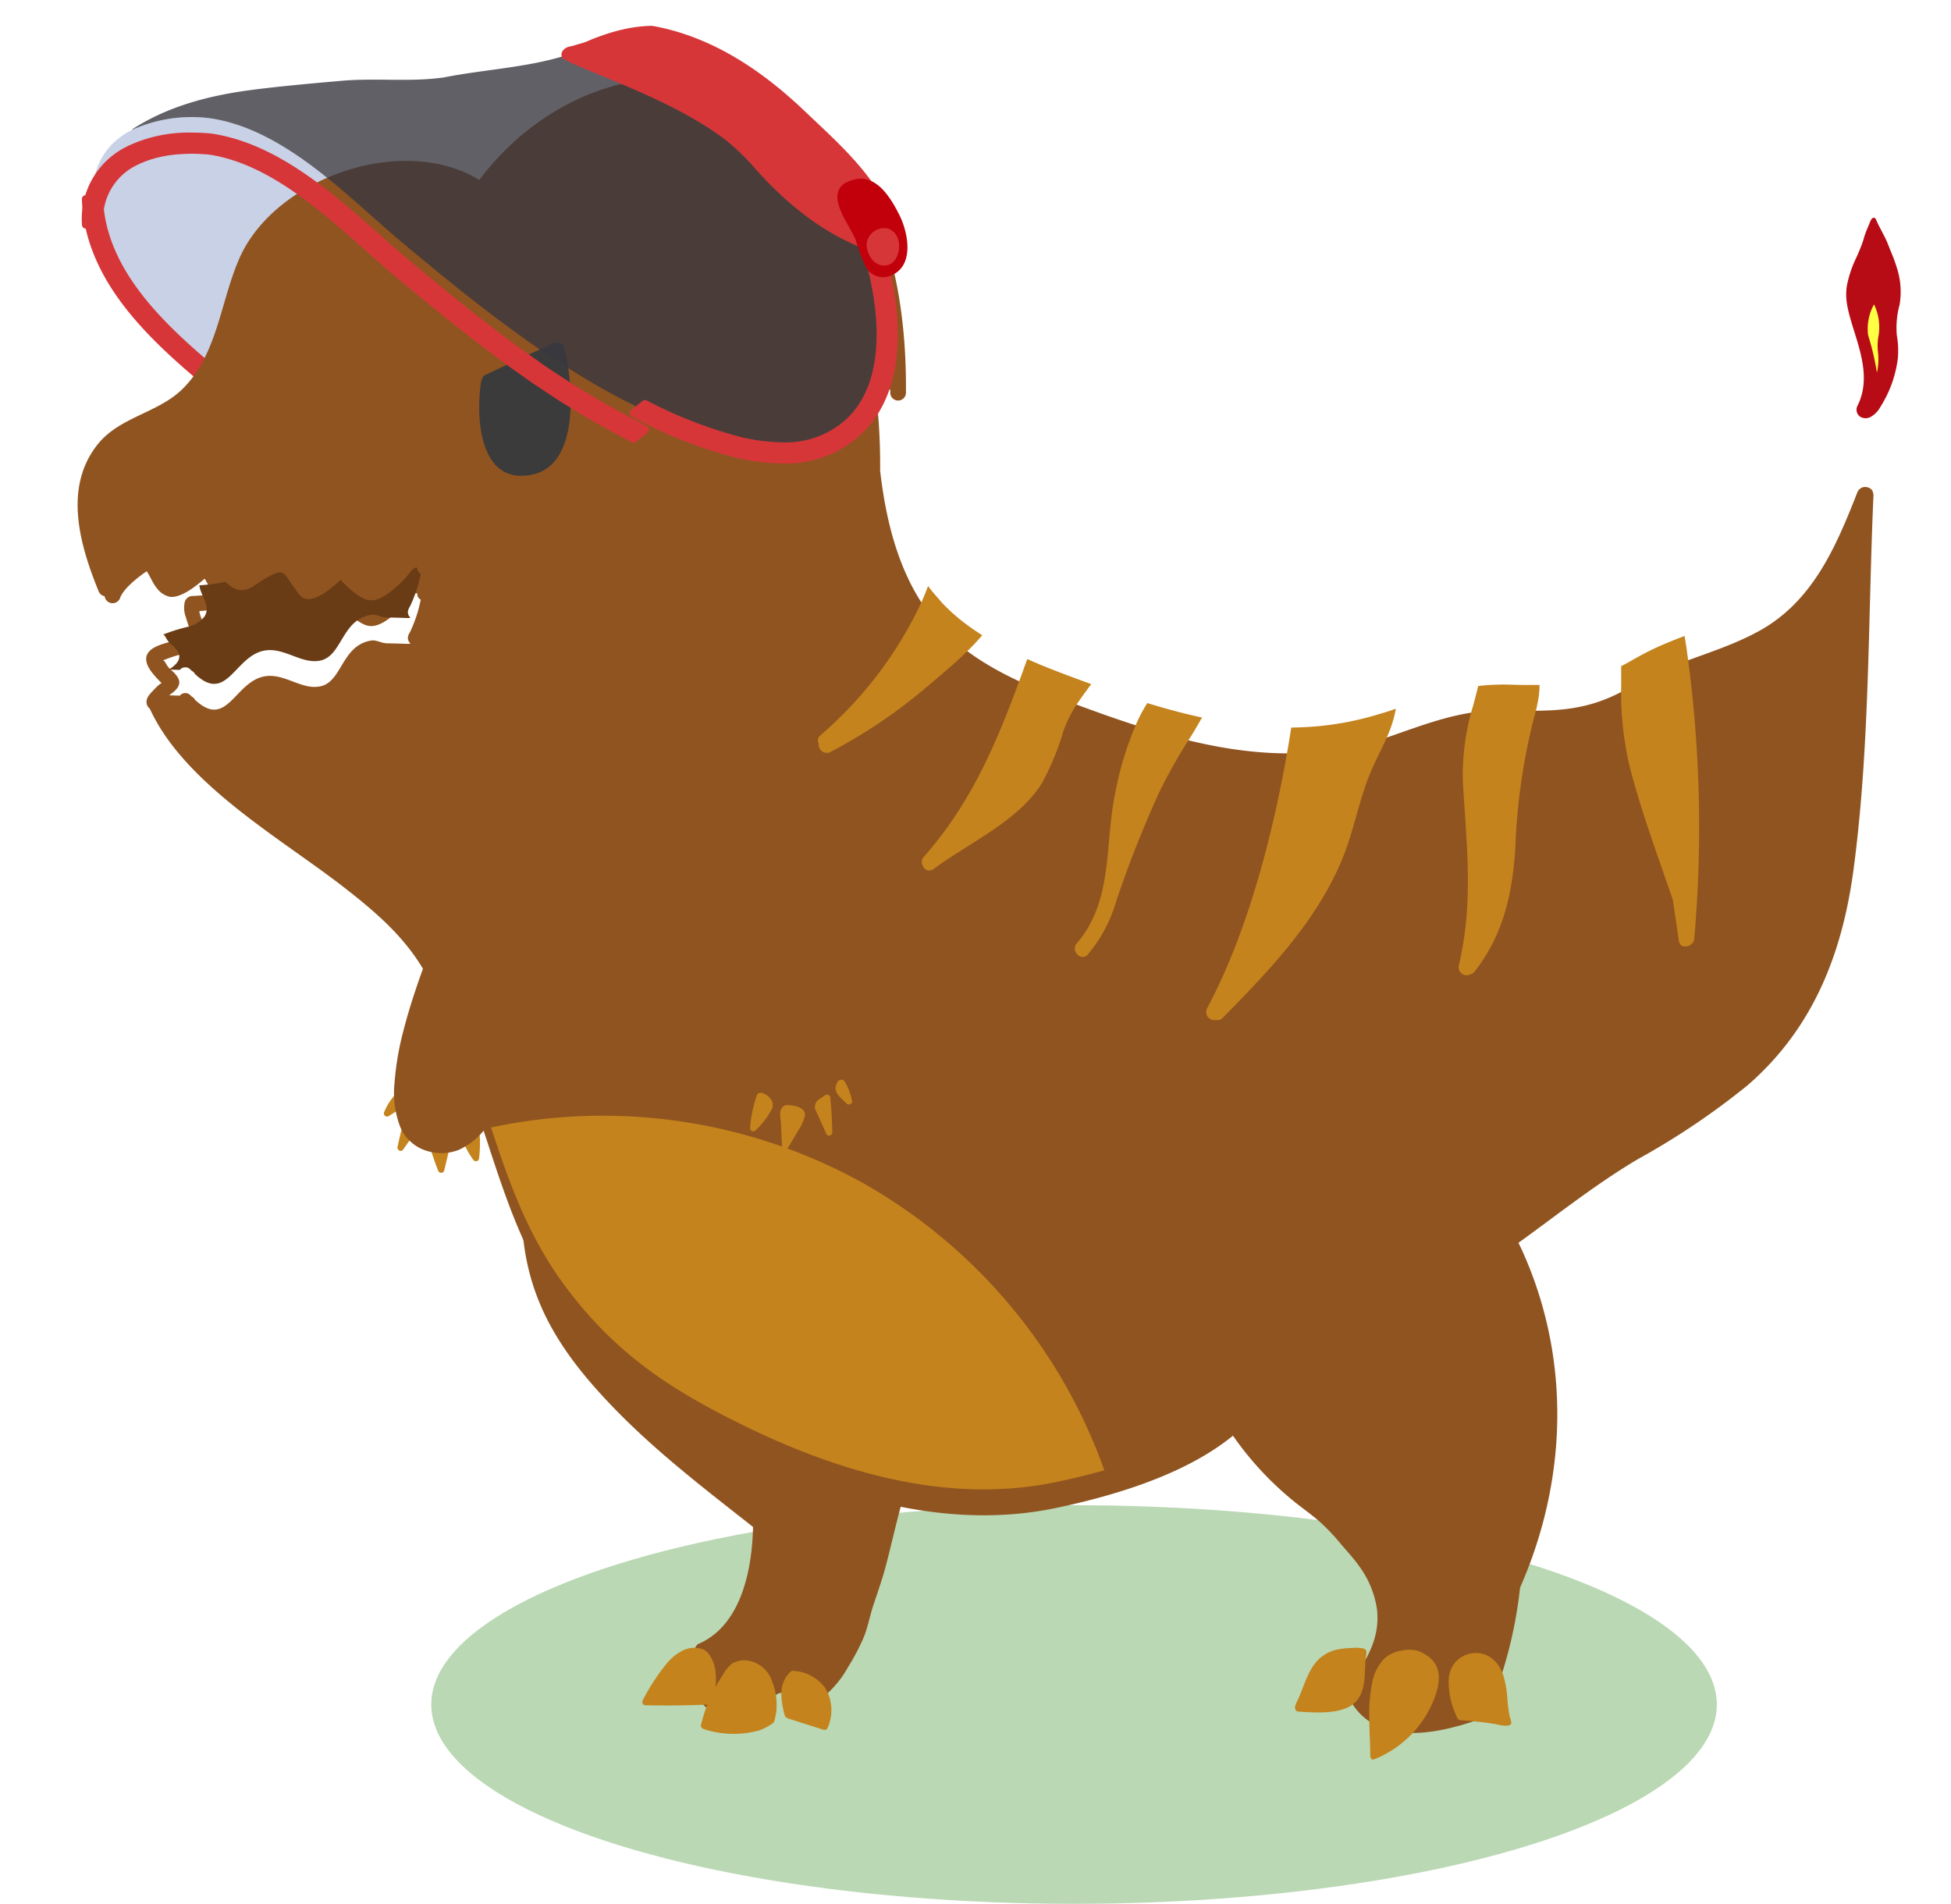 <svg xmlns="http://www.w3.org/2000/svg" xmlns:xlink="http://www.w3.org/1999/xlink" width="226.154" height="220.708" viewBox="0 0 226.154 220.708"><defs><style>.a{fill:#bad8b4;}.b{fill:#c4831c;}.c{fill:#905420;}.d{fill:#c9d1e6;}.e{fill:#d73639;}.f{fill:none;}.g{fill:#b70c15;}.h{fill:#ffff43;}.i{fill:#693c15;}.j{fill:#3b3b3b;}.k{fill:#393840;opacity:0.793;}.l{fill:#c2000b;}.m{filter:url(#k);}.n{filter:url(#i);}.o{filter:url(#g);}.p{filter:url(#e);}.q{filter:url(#c);}.r{filter:url(#a);}</style><filter id="a" x="35.31" y="91.388" width="38.019" height="52.908" filterUnits="userSpaceOnUse"><feOffset dy="2" input="SourceAlpha"/><feGaussianBlur stdDeviation="3" result="b"/><feFlood flood-opacity="0.161"/><feComposite operator="in" in2="b"/><feComposite in="SourceGraphic"/></filter><filter id="c" x="0" y="9" width="226.154" height="175.661" filterUnits="userSpaceOnUse"><feOffset dy="3" input="SourceAlpha"/><feGaussianBlur stdDeviation="3" result="d"/><feFlood flood-opacity="0.161"/><feComposite operator="in" in2="d"/><feComposite in="SourceGraphic"/></filter><filter id="e" x="129.011" y="121.712" width="60.506" height="88.189" filterUnits="userSpaceOnUse"><feOffset dy="3" input="SourceAlpha"/><feGaussianBlur stdDeviation="3" result="f"/><feFlood flood-opacity="0.161"/><feComposite operator="in" in2="f"/><feComposite in="SourceGraphic"/></filter><filter id="g" x="43.922" y="0" width="70.102" height="55.439" filterUnits="userSpaceOnUse"><feOffset dx="3" dy="-6" input="SourceAlpha"/><feGaussianBlur stdDeviation="3" result="h"/><feFlood flood-opacity="0.161"/><feComposite operator="in" in2="h"/><feComposite in="SourceGraphic"/></filter><filter id="i" x="75.648" y="89.467" width="32.01" height="50.838" filterUnits="userSpaceOnUse"><feOffset dy="2" input="SourceAlpha"/><feGaussianBlur stdDeviation="3" result="j"/><feFlood flood-opacity="0.161"/><feComposite operator="in" in2="j"/><feComposite in="SourceGraphic"/></filter><filter id="k" x="0.493" y="6.376" width="83.712" height="53.95" filterUnits="userSpaceOnUse"><feOffset dy="3" input="SourceAlpha"/><feGaussianBlur stdDeviation="3" result="l"/><feFlood flood-opacity="0.161"/><feComposite operator="in" in2="l"/><feComposite in="SourceGraphic"/></filter></defs><g transform="translate(9 15)"><ellipse class="a" cx="74.508" cy="23.105" rx="74.508" ry="23.105" transform="translate(40.992 159.497)"/><g transform="translate(41.464 83.367) rotate(11)"><g transform="translate(0 28.697)"><path class="b" d="M2.175.005A.593.593,0,0,1,2.31.037a.941.941,0,0,1,.535.64,2.347,2.347,0,0,1,.031.572c-.016.391-.089.78-.1,1.171q-.048,1.187-.1,2.373A.367.367,0,0,1,2,4.976C1.581,4.317,1.184,3.649.81,2.966A4.808,4.808,0,0,1,0,1.187C-.031.509.646.215,1.209.1A4.591,4.591,0,0,1,1.791.018,2.1,2.1,0,0,1,2.175.005Z" transform="translate(5.456 2.94)"/><path class="b" d="M.855.087c.095.058.182.134.266.191a2.633,2.633,0,0,1,.746.589,1.274,1.274,0,0,1,.147.605,1,1,0,0,1-.154.467,5.5,5.5,0,0,1-.256.572L.678,4.572C.525,4.911,0,4.728,0,4.389Q.028,2.362.233.348A.38.38,0,0,1,.6,0,.506.506,0,0,1,.855.087Z" transform="translate(2.299 1.733)"/><path class="b" d="M1.047.086a.8.8,0,0,1,.544-.06.419.419,0,0,1,.253.253,14.666,14.666,0,0,1,.794,3.838.367.367,0,0,1-.621.256A9.275,9.275,0,0,1,.1,1.875,1.112,1.112,0,0,1,.2.765,2.071,2.071,0,0,1,.838.192,1.76,1.76,0,0,1,1.047.086Z" transform="translate(9.194 1.523)"/><path class="b" d="M.891.164A.5.5,0,0,1,1.665.21C2.369,1.4,1.438,1.968.616,2.782a.367.367,0,0,1-.608-.354A7.25,7.25,0,0,1,.457,1Q.608.651.792.321A1.59,1.59,0,0,1,.891.164Z"/></g><g class="r" transform="matrix(0.98, -0.19, 0.19, 0.98, -68.31, -86.93)"><path class="c" d="M1.35,9.238a13.025,13.025,0,0,1,.109-1.9,16.307,16.307,0,0,1,.322-1.752A9.86,9.86,0,0,1,3.068,2.446,5.518,5.518,0,0,1,8.615.059a5.766,5.766,0,0,1,5.032,4.165,10.012,10.012,0,0,1,.362,2.908,14.945,14.945,0,0,1-.093,1.509,11.51,11.51,0,0,0-.211,1.7c.071,1.81.09,3.625.068,5.435a55.52,55.52,0,0,1-.381,6.257,23.915,23.915,0,0,1-1.4,5.957,8.218,8.218,0,0,1-3.017,4.031,5.6,5.6,0,0,1-3.135.815,4.9,4.9,0,0,1-3.945-2.093A11,11,0,0,1,.223,25.783,32.946,32.946,0,0,1,.085,19.5c.119-2.028.354-4.047.643-6.056.115-.794.24-1.587.368-2.379A10.894,10.894,0,0,0,1.35,9.238Z" transform="translate(50.58 98.39) rotate(11)"/></g></g><path class="c" d="M142.068,107.2c-9.756-6.379-27.668-8.448-30.332,6.506a.866.866,0,0,0-.458.729c-.588,9.786,2,16.481,8.595,23.887,5.521,6.2,11.75,10.919,18.163,15.979-.1,4.863-1.334,11.3-6.2,13.5a.744.744,0,0,0-.343.231.652.652,0,0,0-.1.154c-.012.025-.028.045-.038.073a.739.739,0,0,0-.031.442c.116,1.219.061,2.453.239,3.666a5.189,5.189,0,0,0,.82,2.675.919.919,0,0,0,1.519-.4c.473-1.175,1.791-2.357,3.062-1.594.723.434,1.3,1.039,2.073,1.426a.929.929,0,0,0,.434.1.79.79,0,0,0,.919-.423c.762-1.415,3.019-.095,4.076.25a1.425,1.425,0,0,0,1.626-.306,12.456,12.456,0,0,0,2.979-3.582,26.442,26.442,0,0,0,1.753-3.317c.509-1.2.72-2.479,1.123-3.713.487-1.488,1.023-2.962,1.429-4.475,1.178-4.4,2.121-9.67,4.194-13.711a.779.779,0,0,0,.025-.092.7.7,0,0,0,.783-.644C160.39,129.878,154.658,115.432,142.068,107.2Z" transform="translate(-59.746 7.717)"/><g transform="translate(0.497 -1.397)"><path class="d" d="M321.072,560.775c-9.381-4.816-17.574-11.39-25.646-18.106-6.525-5.429-13.805-13.392-22.552-14.77a.452.452,0,0,0-.064,0,.437.437,0,0,0-.066-.02,16.762,16.762,0,0,0-9.092,1.343c-2.99,1.53-4.937,4.351-4.53,8.881.76,8.462,7.62,14.726,13.7,19.811,12.522,10.474,34.659,15.384,48.139,3.8v.01l.255-.207.529-.429Z" transform="translate(-257.847 -527.771)"/><path class="e" d="M321.674,564.08l-1.509-.795a.448.448,0,0,0-.208-.052.442.442,0,0,0-.287.106c-4.85,4.1-11.271,6.266-18.564,6.266A45.382,45.382,0,0,1,273.271,559.4c-6.047-5.058-12.557-11.113-13.265-18.98-.031-.356-.034-.694-.034-1.03a.446.446,0,0,0-.158-.339.44.44,0,0,0-.286-.1.46.46,0,0,0-.074.005l-1.576.265a.444.444,0,0,0-.37.449c.007.316.023.638.053.974.791,8.8,7.71,15.268,14.135,20.641a47.268,47.268,0,0,0,29.428,10.758,31.31,31.31,0,0,0,18.56-5.6.452.452,0,0,0,.16-.083l.676-.549c.211-.166.421-.336.623-.505l.6-.488a.444.444,0,0,0-.072-.739Z" transform="translate(-257.509 -530.195)"/></g><g transform="translate(0 0)"><path class="f" d="M112.523,59.362c-.041-.033-.077-.071-.118-.1-.495-.38-.051-.692-.458-.647s-1.082,1.145-1.375,1.417c-.97.9-2.5,2.475-3.924,2.376-1.077-.074-2.472-1.363-3.41-2.364-1.146,1.027-2.83,2.492-4.1,2.179-.6-.148-.944-.838-1.279-1.285-1.318-1.752-1.066-2.347-3.285-1.1-1.334.752-2.277,1.92-3.774,1.125a4.5,4.5,0,0,1-.937-.717.964.964,0,0,1-.129.055,21.7,21.7,0,0,1-2.87.37c.106,1.159,1.365,2.339.612,3.589a3.44,3.44,0,0,1-1.714,1.17,19.515,19.515,0,0,0-3.16.976c.24-.09.332.371.679.786.259.31.62.535.855.866a1.6,1.6,0,0,1,.391.738c.093.72-.583,1.226-1.173,1.642.415.02.831.028,1.244.041a.82.82,0,0,1,1.254-.017c.042.047.081.077.124.122a.786.786,0,0,1,.371.365c3.429,3.225,4.43-1.237,7.272-2.469,2.681-1.159,4.933,1.51,7.37.892s2.392-4.767,5.828-5.288c.548-.084,1.18.311,1.73.319,4.754.058,1.661.381,2.732-1.29A15.893,15.893,0,0,0,112.523,59.362Z" transform="translate(-72.751 -7.818)"/><g class="q" transform="matrix(1, 0, 0, 1, -9, -15)"><path class="c" d="M67.683,88.6l0-.017a.833.833,0,0,0-.083-.259.721.721,0,0,0-.068-.1.778.778,0,0,0-.131-.137A.844.844,0,0,0,67.232,88a.862.862,0,0,0-.083-.039.974.974,0,0,0-1.285.532c-2.482,6.324-5.17,12.672-11.42,16.1-4.734,2.6-10.019,3.5-14.677,6.333-5.083,3.086-9.062,2.978-14.7,2.85-4.888-.112-8.857,1.452-13.4,3.033-12.508,4.351-24.41.711-36.336-3.705-5.5-2.035-11.506-4.438-15.618-8.816-4.617-4.914-6.388-11.8-7.131-18.305C-47.3,71.7-51.108,55.717-66.316,50.731a26.317,26.317,0,0,0-24.338,4.34c-7.982-9.542-26.264-4.242-30.966,6.154-2.261,5-2.557,11.283-6.683,15.316-2.86,2.793-7.253,3.209-9.805,6.392-4.031,5.026-2.063,11.743.106,17.053a.926.926,0,0,0,.691.566.929.929,0,0,0,1.8.179c.364-1.021,1.949-2.313,3.074-3.078.4.563.759,1.5,1.167,1.941a2.522,2.522,0,0,0,1.6,1.036c1.271.068,2.8-1.138,3.966-2.121a17.382,17.382,0,0,0,1.056,1.76,20.031,20.031,0,0,1-2.493.255.941.941,0,0,0-.877.668,3.09,3.09,0,0,0,.137,1.829c.448,1.594.94,1.878-.953,2.557-1.03.37-3.506.672-3.654,2.117-.108,1.052,1.043,2.156,1.781,2.931-.007.01-.012.01-.019.02-.211.031-.816.681-.962.835-.364.383-.812.823-.765,1.394a.969.969,0,0,0,.387.716c0,.01,0,.02.007.031,4.054,8.807,15.306,15.057,22.668,20.813,4.59,3.59,8.267,6.907,10.569,12.469,1.8,4.356,3.039,8.928,4.657,13.359a1.053,1.053,0,0,0,.1.163c.532,1.593,1.04,3.158,1.549,4.711,2.175,6.621,4.4,12.863,8.819,18.7,5.736,7.572,11.967,11.689,20.482,15.858,11.139,5.454,23.742,9.142,36.167,6.554,1.8-.374,3.7-.828,5.627-1.37,5.509-1.549,11.234-3.855,15.285-7.338a.772.772,0,0,0,.3-.621.924.924,0,0,0,.915-.143c9.823-7.818,20.7-13.557,30.818-20.783,4.856-3.468,9.338-7.1,14.476-10.162a86.2,86.2,0,0,0,12.8-8.621c7.553-6.568,10.94-15.22,12.24-24.959,1.912-14.3,1.673-29.066,2.317-43.463A.9.9,0,0,0,67.683,88.6Zm-172.327,17.4c-.551-.007-1.181-.4-1.731-.319-3.436.521-3.384,4.668-5.826,5.288s-4.69-2.051-7.37-.89c-2.843,1.231-3.843,5.693-7.274,2.467a.78.78,0,0,0-.371-.365c-.042-.045-.08-.076-.124-.122a.818.818,0,0,0-1.253.017c-.415-.013-.831-.02-1.244-.041.588-.416,1.264-.922,1.171-1.642a1.613,1.613,0,0,0-.39-.738c-.237-.329-.6-.556-.857-.866-.348-.415-.439-.874-.679-.786a19.513,19.513,0,0,1,3.16-.976,3.451,3.451,0,0,0,1.715-1.17c.751-1.25-.508-2.429-.614-3.589a21.475,21.475,0,0,0,2.872-.37,1.027,1.027,0,0,0,.128-.055,4.482,4.482,0,0,0,.937.717c1.5.8,2.44-.372,3.774-1.123,2.219-1.251,1.967-.656,3.285,1.1.336.445.678,1.135,1.279,1.283,1.273.313,2.956-1.152,4.1-2.179.938,1,2.335,2.291,3.411,2.364,1.42.1,2.952-1.474,3.924-2.376.291-.271.976-1.372,1.373-1.417s-.036.268.458.647c.041.031.079.068.118.1a15.86,15.86,0,0,1-1.244,3.75C-102.985,106.39-99.892,106.067-104.644,106.009Z" transform="translate(149.44 -34.43)"/></g><path class="b" d="M152.171,110.26a62.169,62.169,0,0,0-43.4-6.6c2.175,6.622,4.4,12.864,8.817,18.7,5.736,7.572,11.968,11.688,20.483,15.857,11.138,5.455,23.742,9.143,36.165,6.555,1.8-.374,3.7-.828,5.628-1.37A62.168,62.168,0,0,0,152.171,110.26Z" transform="translate(-60.852 12.046)"/></g><g transform="translate(85.803 52.935)"><path class="b" d="M152.7,67.069q.609-.628,1.168-1.28c-.512-.326-1.018-.658-1.506-1.014a22.309,22.309,0,0,1-3.173-2.758c-.1-.111-.188-.236-.288-.348-.461-.514-.912-1.034-1.317-1.587-.205.54-.41,1.078-.642,1.608a46.059,46.059,0,0,1-11.837,15.7.761.761,0,0,0-.189.982.941.941,0,0,0,1.356.954,60.928,60.928,0,0,0,10.755-7.2C148.874,70.564,150.917,68.895,152.7,67.069Z" transform="translate(-134.81 -60.082)"/><path class="b" d="M206.441,65.805c-.084-.578-.175-1.159-.268-1.741q-.866.323-1.725.674a31.452,31.452,0,0,0-3.819,1.834c-.164.095-.333.175-.495.272-.45.273-.882.492-1.315.717q0,1.017.009,2a37.469,37.469,0,0,0,.93,9.453c1.347,5.3,3.288,10.482,5.057,15.663l.691,4.729c.156,1.072,1.712.711,1.785-.242A147.862,147.862,0,0,0,206.441,65.805Z" transform="translate(-105.702 -58.271)"/><path class="b" d="M191.325,67.935c-.431-.01-.845.009-1.263.023-.652.023-1.293.071-1.919.148q-.282,1.111-.556,2.163a27.586,27.586,0,0,0-1.216,9.134c.438,7.364,1.239,13.775-.482,21.114a.937.937,0,0,0,1.388,1,.757.757,0,0,0,.417-.273c3.329-4.248,4.379-8.9,4.743-14.236A71.629,71.629,0,0,1,194.553,72c.205-.733.365-1.366.483-1.974a10.936,10.936,0,0,0,.214-2.045c-.62.009-1.255.006-1.912,0S192.019,67.951,191.325,67.935Z" transform="translate(-111.594 -56.512)"/><path class="b" d="M165.5,69.948q-.91-.26-1.817-.538a20.623,20.623,0,0,0-1.11,2.034,37.9,37.9,0,0,0-2.643,8.6c-1.187,5.879-.2,12.339-4.415,17.217-.762.882.519,2.173,1.286,1.286a16.8,16.8,0,0,0,3.3-6.222,131.245,131.245,0,0,1,4.964-12.565,64.939,64.939,0,0,1,3.769-6.635c.409-.669.806-1.35,1.2-2.037q-.927-.2-1.85-.426Q166.845,70.332,165.5,69.948Z" transform="translate(-125.499 -55.84)"/><path class="b" d="M162.731,68.808c-.566-.205-1.13-.41-1.7-.62-.058-.022-.116-.045-.175-.065-1.276-.474-2.575-.967-3.871-1.5-.559-.23-1.113-.474-1.667-.72q-.319.877-.634,1.743c-2.821,7.7-5.708,14.776-11.356,21.183a.89.89,0,0,0-.083,1.1.759.759,0,0,0,.944.444.83.83,0,0,0,.228-.108l.012,0c4.094-3.048,9.811-5.538,12.6-9.988a31.249,31.249,0,0,0,2.507-6.123,15.062,15.062,0,0,1,1.869-3.518C161.831,70.017,162.277,69.424,162.731,68.808Z" transform="translate(-131.041 -57.436)"/><path class="b" d="M185.782,70.493a35.159,35.159,0,0,1-8.321,1.49c-.614.035-1.229.06-1.842.065-.113.714-.224,1.424-.349,2.152-1.759,10.233-4.692,21.558-9.411,30.4a.941.941,0,0,0,1.045,1.341.8.8,0,0,0,.772-.24c5.457-5.567,10.992-11.3,13.948-18.652,1.157-2.876,1.737-5.933,2.8-8.835.844-2.3,1.957-4.065,2.7-6.077a12.9,12.9,0,0,0,.617-2.278c-.225.079-.445.157-.674.236C186.641,70.243,186.211,70.362,185.782,70.493Z" transform="translate(-120.743 -55.637)"/></g><g class="p" transform="matrix(1, 0, 0, 1, -9, -15)"><path class="c" d="M203.207,116.026c-3.993-9.177-11.718-16.461-22.414-14.546-11.1,1.987-17.505,12.575-16.087,23.412a27.065,27.065,0,0,0,3.8,10.615,36.766,36.766,0,0,0,7.355,8.48c1.212,1.05,2.557,1.936,3.747,3a23.768,23.768,0,0,1,2.29,2.428c.7.835,1.445,1.615,2.079,2.505a11.136,11.136,0,0,1,2.133,5.068c.42,3.461-1.317,6.2-3.315,8.832a.81.81,0,0,0-.134.281c-.01.022-.022.041-.031.064a.921.921,0,0,0,.029.719c2.84,6.237,10.282,4.689,15.426,2.851a.894.894,0,0,0,.41-.305.722.722,0,0,0,.422-.418,50.93,50.93,0,0,0,3.784-14.5C208.11,142.228,208.609,128.44,203.207,116.026Z" transform="translate(-26.5 26.54)"/></g><path class="g" d="M221.063,32.67l-.585-1.13c-.087-.167-.153-.336-.23-.508-.052-.116-.14-.3-.292-.3-.308.009-.449.528-.546.752-.145.339-.291.678-.42,1.026s-.212.7-.332,1.043c-.205.594-.454,1.171-.706,1.747a13.089,13.089,0,0,0-1.141,3.42,6.639,6.639,0,0,0,.006,1.845c.49,3.49,3.3,7.962,1.212,12.028a1,1,0,0,0,.326,1.2,1.218,1.218,0,0,0,1.333-.031,2.9,2.9,0,0,0,1.03-1.106,13.635,13.635,0,0,0,2.01-5.553,10.265,10.265,0,0,0-.112-2.761,10.106,10.106,0,0,1,.321-3.518,8.961,8.961,0,0,0-.23-4.009,19.384,19.384,0,0,0-.786-2.181c-.227-.55-.425-1.129-.7-1.656Z" transform="translate(-11.744 -20.492)"/><path class="h" d="M219.436,38.395a6.411,6.411,0,0,0-.089,1.915,7.211,7.211,0,0,1-.116,2.467,29.444,29.444,0,0,0-1.019-4.34,5.853,5.853,0,0,1,.683-3.584A6.105,6.105,0,0,1,219.436,38.395Z" transform="translate(-10.665 -14.569)"/><path class="i" d="M82.6,66.406a19.515,19.515,0,0,1,3.16-.976,3.44,3.44,0,0,0,1.714-1.17c.752-1.25-.506-2.429-.612-3.589a21.7,21.7,0,0,0,2.87-.37.964.964,0,0,0,.129-.055,4.5,4.5,0,0,0,.937.717c1.5.8,2.44-.372,3.774-1.125,2.219-1.25,1.967-.655,3.285,1.1.335.447.678,1.136,1.279,1.285,1.273.313,2.956-1.152,4.1-2.179.938,1,2.333,2.29,3.41,2.364,1.42.1,2.953-1.474,3.924-2.376.292-.272.978-1.372,1.375-1.417s-.036.268.458.647c.041.031.077.068.118.1a15.893,15.893,0,0,1-1.244,3.749c-1.071,1.672,2.022,1.349-2.732,1.29-.55-.007-1.181-.4-1.73-.319-3.436.521-3.384,4.668-5.828,5.288s-4.689-2.051-7.37-.892c-2.843,1.232-3.843,5.694-7.272,2.469a.786.786,0,0,0-.371-.365c-.042-.045-.081-.076-.124-.122a.82.82,0,0,0-1.254.017c-.413-.013-.829-.02-1.244-.041.589-.416,1.266-.922,1.173-1.642a1.6,1.6,0,0,0-.391-.738c-.236-.33-.6-.556-.855-.866C82.933,66.776,82.841,66.315,82.6,66.406Z" transform="translate(-72.751 -7.817)"/><g class="o" transform="matrix(1, 0, 0, 1, -9, -15)"><path class="c" d="M137.164,25c-13.311-4.364-26.609,2.659-33.084,14.462-.563,1.027,1.007,1.945,1.57.918.022-.039.048-.076.068-.113l48.519,19.62c0,.122,0,.247,0,.37a.91.91,0,0,0,1.818,0C156.18,45.969,152.372,29.987,137.164,25Z" transform="translate(-54.04 -8.69)"/></g><g transform="translate(141.112 176.027)"><path class="b" d="M531.075,102.961a4.385,4.385,0,0,0-1.56.057,3.837,3.837,0,0,0-1.964.919,5.465,5.465,0,0,0-1.414,2.818,17.154,17.154,0,0,0-.338,3.7c0,1.21.06,2.418.1,3.627.012.387.022.772.019,1.159,0,.022.018.029.02.049,0,.225.172.436.432.329a12.364,12.364,0,0,0,6.821-6.674c.54-1.311,1.044-2.976.3-4.31a3.221,3.221,0,0,0-1.074-1.1,5.144,5.144,0,0,0-.7-.378A2.618,2.618,0,0,0,531.075,102.961Z" transform="translate(-517.193 -102.693)"/><path class="b" d="M527.8,102.84a5.042,5.042,0,0,0-1.426-.049,8.724,8.724,0,0,0-1.347.127,4.5,4.5,0,0,0-2.347,1.13c-1.445,1.388-1.791,3.5-2.7,5.214-.025.048-.006.089-.012.134a.37.37,0,0,0-.076.294l.033.2a.365.365,0,0,0,.351.266c1.818.116,4.9.364,6.424-.928,1.34-1.132,1.242-3.045,1.333-4.635a8.128,8.128,0,0,1,.121-1.109C528.216,103.15,528.134,102.939,527.8,102.84Z" transform="translate(-519.883 -102.762)"/><path class="b" d="M537.987,104.745a3.461,3.461,0,0,0-1.477-1.322,3.178,3.178,0,0,0-3.733.985,3.464,3.464,0,0,0-.639,1.784,9.083,9.083,0,0,0,.8,4.069,5.707,5.707,0,0,0,.234.528.356.356,0,0,0,.073.067.351.351,0,0,0,.2.1c.439.074.906.07,1.352.113s.921.1,1.379.154.918.124,1.375.195a5.888,5.888,0,0,0,1.311.195c.2-.019.519-.073.532-.327a2.706,2.706,0,0,0-.163-.663c-.055-.231-.1-.464-.135-.7-.073-.477-.118-.956-.163-1.436a11.364,11.364,0,0,0-.5-2.818A4.838,4.838,0,0,0,537.987,104.745Z" transform="translate(-514.32 -102.577)"/></g><g transform="translate(65.464 176.027)"><path class="b" d="M475.439,106.43c-.047.026-.092.052-.135.081a4.755,4.755,0,0,0-1.078,1.367,18.055,18.055,0,0,0-.948,1.6,17.762,17.762,0,0,0-1.369,3.455q-.1.345-.179.694a.354.354,0,0,0,.045.268.361.361,0,0,0,.157.125c.026.015.033.044.067.052a11.083,11.083,0,0,0,6.453.177,5.714,5.714,0,0,0,1.191-.57,1.991,1.991,0,0,0,.538-.391,1.818,1.818,0,0,0,.154-.586,5.119,5.119,0,0,0,.125-.666,6.965,6.965,0,0,0,.029-1.155,7.073,7.073,0,0,0-.508-2.3,3.518,3.518,0,0,0-3.192-2.469A3.1,3.1,0,0,0,475.439,106.43Z" transform="translate(-464.939 -104.67)"/><g transform="translate(0 0)"><path class="b" d="M474.612,105.66a1.72,1.72,0,0,0-.493-.354,2.3,2.3,0,0,0-.626-.148,2.874,2.874,0,0,0-.57-.035,3.061,3.061,0,0,0-1.082.262,5.78,5.78,0,0,0-1.922,1.506,24.31,24.31,0,0,0-2.747,4.178l-.077.132c-.015.025,0,.045-.009.07a.367.367,0,0,0-.019.224.329.329,0,0,0,.322.285q3.8.083,7.592-.092a.289.289,0,0,0,.284-.191.716.716,0,0,0,.025-.208c.017-.564.2-1.094.253-1.653a7.843,7.843,0,0,0,0-1.653A4.092,4.092,0,0,0,474.612,105.66Z" transform="translate(-467.059 -105.122)"/><path class="b" d="M483.227,108.955a4.922,4.922,0,0,0-3.769-2,.269.269,0,0,0-.276.129c-1.464,1.349-1.109,3.349-.65,5.079.009.036.041.044.058.073s.038.047.057.071.054.067.095.081.035.049.07.061q2.121.672,4.239,1.346a.369.369,0,0,0,.412-.167A5,5,0,0,0,483.227,108.955Z" transform="translate(-462.023 -104.287)"/></g></g><path class="j" d="M462.775-1.757a.779.779,0,0,0-.886-.617.927.927,0,0,0-.486.077l-7.754,3.628a.712.712,0,0,0-.445.612.881.881,0,0,0-.1.259c-.6,3.926-.288,12.032,5.96,10.7C464.666,11.717,463.73,2.12,462.775-1.757Z" transform="translate(-406.345 27.11)"/><g transform="translate(75.649 81.467)"><g class="n" transform="matrix(1, 0, 0, 1, -84.65, -96.47)"><path class="c" d="M487.821,42.26a13.016,13.016,0,0,0-.109-1.9,16.322,16.322,0,0,0-.321-1.752,9.862,9.862,0,0,0-1.287-3.138,5.518,5.518,0,0,0-5.547-2.387,5.765,5.765,0,0,0-5.032,4.165,10.012,10.012,0,0,0-.362,2.908,14.945,14.945,0,0,0,.093,1.509,11.51,11.51,0,0,1,.211,1.7c-.071,1.81-.09,3.625-.068,5.435a55.52,55.52,0,0,0,.381,6.257,23.915,23.915,0,0,0,1.4,5.957,8.217,8.217,0,0,0,3.017,4.031,5.6,5.6,0,0,0,3.135.815,4.9,4.9,0,0,0,3.945-2.093,11,11,0,0,0,1.669-4.959,32.941,32.941,0,0,0,.138-6.28c-.119-2.028-.354-4.047-.643-6.056-.115-.794-.24-1.587-.368-2.379A10.9,10.9,0,0,1,487.821,42.26Z" transform="translate(-390.51 63.45)"/></g><g transform="translate(2.291 28.697)"><path class="b" d="M479.845,54.774a.593.593,0,0,0-.135.032.941.941,0,0,0-.535.64,2.347,2.347,0,0,0-.031.572c.016.391.089.78.1,1.171q.048,1.187.1,2.373a.367.367,0,0,0,.678.183c.415-.659.812-1.327,1.186-2.01a4.809,4.809,0,0,0,.809-1.779c.032-.678-.645-.972-1.208-1.085a4.592,4.592,0,0,0-.582-.083A2.1,2.1,0,0,0,479.845,54.774Z" transform="translate(-475.642 -51.828)"/><path class="b" d="M483.064,54.026c-.095.058-.182.134-.266.191a2.633,2.633,0,0,0-.746.589,1.275,1.275,0,0,0-.147.605,1,1,0,0,0,.154.467,5.511,5.511,0,0,0,.256.572l.927,2.061c.153.339.682.156.678-.183q-.028-2.027-.233-4.041a.38.38,0,0,0-.364-.348A.506.506,0,0,0,483.064,54.026Z" transform="translate(-474.385 -52.206)"/><path class="b" d="M478.328,53.88a.8.8,0,0,0-.544-.06.419.419,0,0,0-.253.253,14.666,14.666,0,0,0-.794,3.838.367.367,0,0,0,.621.256,9.274,9.274,0,0,0,1.913-2.5,1.112,1.112,0,0,0-.1-1.11,2.071,2.071,0,0,0-.637-.573A1.759,1.759,0,0,0,478.328,53.88Z" transform="translate(-476.735 -52.271)"/><path class="b" d="M484.577,52.911a.5.5,0,0,0-.774.047c-.7,1.191.227,1.757,1.049,2.572a.367.367,0,0,0,.608-.354,7.254,7.254,0,0,0-.45-1.433q-.151-.345-.335-.675A1.59,1.59,0,0,0,484.577,52.911Z" transform="translate(-473.635 -52.747)"/></g></g><g transform="translate(0.493 -12)"><g transform="translate(0 0)"><path class="k" d="M352.4,549.156c-.025-.388-.059-.777-.1-1.165s-.089-.774-.143-1.16-.115-.767-.182-1.149-.139-.757-.218-1.132-.161-.742-.249-1.111-.179-.724-.276-1.083-.194-.7-.3-1.05c-.055-.181-.114-.36-.17-.54-.049-.157-.1-.316-.148-.473-.018-.055-.035-.114-.056-.172a.565.565,0,0,0-.11-.192.511.511,0,0,0-.209-.126c-.3-.125-.6-.244-.9-.371q-.385-.167-.765-.346-.753-.356-1.482-.76t-1.422-.846q-.7-.443-1.367-.926t-1.317-1q-.65-.519-1.273-1.069t-1.234-1.132q-.2-.194-.4-.392c-1.895-1.857-3.506-4.027-5.633-5.632-5.335-4.023-12.08-6.479-18.183-9.065a.517.517,0,0,0-.583.123c-.273.09-.55.161-.824.243-4.508,1.337-9.226,1.539-13.832,2.452-3.91.543-7.828.037-11.748.378-3.343.291-6.749.594-10.079,1.01-4.986.623-9.847,1.814-14.121,4.533a.5.5,0,0,0-.155.153,16.762,16.762,0,0,1,9.092-1.343.43.43,0,0,1,.066.02.439.439,0,0,1,.064,0c8.747,1.379,16.026,9.341,22.552,14.77,8.072,6.716,16.265,13.29,25.646,18.106l.674.315s3.871,2.646,12.425,5c3.113.65,6.413.939,9.126-.049.4-.145.793-.309,1.176-.493a11.762,11.762,0,0,0,1.066-.576,11.238,11.238,0,0,0,.959-.654,10.515,10.515,0,0,0,.855-.728,10.355,10.355,0,0,0,.757-.794,10.767,10.767,0,0,0,.663-.855q.308-.442.573-.911T351.1,558q.223-.495.4-1.006t.327-1.046c.1-.356.182-.717.254-1.079s.134-.736.184-1.107.09-.753.12-1.13.049-.764.058-1.147.011-.772,0-1.158S352.424,549.543,352.4,549.156Z" transform="translate(-259.113 -515.098)"/><path class="e" d="M354.273,564.97a25.941,25.941,0,0,1-5.305-.617,50.627,50.627,0,0,1-12.342-4.857.444.444,0,0,1-.052-.726l1.307-1.06a.441.441,0,0,1,.5-.042,51.19,51.19,0,0,0,11.168,4.3,23.614,23.614,0,0,0,4.72.55,10.728,10.728,0,0,0,3.66-.568c.37-.134.728-.285,1.067-.447s.651-.331.959-.518a10.028,10.028,0,0,0,.851-.581,9.526,9.526,0,0,0,.757-.643,9.2,9.2,0,0,0,.667-.7,9.472,9.472,0,0,0,.589-.76q.274-.392.509-.811c.161-.284.3-.572.438-.866s.257-.6.367-.913.211-.633.3-.957.167-.661.234-1,.125-.686.171-1.031.085-.706.112-1.061.047-.723.056-1.084.009-.734,0-1.1-.024-.743-.047-1.112-.056-.746-.094-1.117-.086-.742-.139-1.113-.111-.742-.175-1.11-.135-.731-.21-1.095-.157-.72-.242-1.078-.173-.7-.267-1.046-.19-.684-.29-1.021l-.262-.833s-.455-.187-.634-.264q-.409-.177-.807-.365c-.522-.247-1.044-.515-1.55-.795-.488-.27-.988-.568-1.486-.884s-.959-.63-1.425-.963-.922-.683-1.368-1.04-.887-.727-1.317-1.106-.854-.769-1.27-1.165l-.414-.4c-.7-.684-1.355-1.405-1.99-2.1a26.471,26.471,0,0,0-3.526-3.429c-4.382-3.305-9.8-5.544-15.031-7.71l-.215-.089q-1.269-.525-2.513-1.047l-1-.526a.445.445,0,0,1-.208-.232.784.784,0,0,1,.056-.647,1.342,1.342,0,0,1,.988-.587,3.483,3.483,0,0,0,.391-.108l.464-.137.514-.146a5.909,5.909,0,0,0,.755-.289c.142-.061.284-.123.428-.18q.6-.234,1.206-.443a21.178,21.178,0,0,1,2.729-.753,15.952,15.952,0,0,1,2.852-.318h0a.824.824,0,0,1,.215.027l.042,0c6.015,1.118,11.752,4.354,17.553,9.9.381.363.77.731,1.164,1.1,4.134,3.9,8.819,8.32,9.585,14.173a.861.861,0,0,1-.129.593.968.968,0,0,1-.931.731,1.006,1.006,0,0,1-.15-.012l-.178-.028q.065.227.125.452c.1.37.2.742.284,1.116s.178.766.258,1.15.157.778.226,1.169.132.793.188,1.192.107.8.148,1.2.077.808.1,1.212.042.813.052,1.218.009.811,0,1.216-.031.808-.062,1.212-.074.8-.127,1.2-.118.792-.2,1.185-.168.777-.273,1.161-.222.761-.353,1.132-.28.742-.442,1.1-.343.717-.536,1.06-.409.687-.634,1.01a11.983,11.983,0,0,1-.74.955,11.539,11.539,0,0,1-.844.885,11.656,11.656,0,0,1-.954.811,12.418,12.418,0,0,1-1.062.726c-.384.233-.779.446-1.177.636s-.84.376-1.288.539A12.959,12.959,0,0,1,354.273,564.97Z" transform="translate(-272.891 -514.234)"/><g transform="translate(87.564 17.719)"><path class="l" d="M376.5,541.05c-1.2-2.384-3-5.139-5.89-3.871a2.309,2.309,0,0,0-.219.1c-.062.031-.121.052-.182.086-.01.005-.015.014-.025.02a1.983,1.983,0,0,0-.364.293c-.923.953-.385,2.339.089,3.355s1.119,1.917,1.545,2.946a22.13,22.13,0,0,0,1.087,2.943,2.247,2.247,0,0,0,2.675,1.27C378.342,547.262,377.58,543.2,376.5,541.05Z" transform="translate(-369.311 -536.859)"/><path class="e" d="M377.309,545.481a1.907,1.907,0,0,0-1.125-1.253,2.048,2.048,0,0,0-2.534,1.793c.018,1.194.841,2.591,2.189,2.472S377.64,546.584,377.309,545.481Z" transform="translate(-370.251 -538.437)"/></g><g class="m" transform="matrix(1, 0, 0, 1, -9.49, -3)"><path class="e" d="M321.466,562.156a.455.455,0,0,1-.208-.052l-1.51-.795c-.426-.223-.847-.458-1.266-.694l-.553-.309-.505-.276c-.3-.163-.6-.326-.9-.5-.625-.36-1.238-.736-1.851-1.113l-.717-.435c-.266-.16-.532-.319-.793-.484-.654-.414-1.3-.843-1.938-1.271l-.659-.435c-.228-.15-.457-.3-.682-.453-.625-.427-1.242-.869-1.859-1.309l-.7-.5c-.216-.153-.434-.3-.648-.461-.6-.442-1.2-.894-1.8-1.346l-.71-.533c-.214-.16-.426-.318-.637-.479-.608-.467-1.21-.942-1.813-1.418l-1.289-1.013c-.75-.6-1.5-1.208-2.243-1.816l-.827-.67q-1.531-1.256-3.057-2.527c-1.25-1.039-2.5-2.145-3.82-3.317-.712-.632-1.392-1.234-2.083-1.838-4.59-4.006-9.99-8.361-15.981-9.335l-.17-.016-.077-.016c-.363-.034-.721-.057-1.079-.072l-.529-.014c-.118,0-.236-.008-.352-.008l-.583.013q-.354.012-.7.035l-.344.025c-.278.024-.55.056-.818.092l-.1.013c-.393.056-.7.114-1.006.179l-.274.067c-.212.051-.421.1-.625.164-.1.029-.2.06-.3.092-.193.062-.385.128-.572.2l-.257.1c-.262.107-.518.22-.759.344a6.9,6.9,0,0,0-3.9,6.648.445.445,0,0,1-.37.439l-1.576.265a.468.468,0,0,1-.074.006.445.445,0,0,1-.443-.434,9.328,9.328,0,0,1,5.1-9.03l.147-.079a16.54,16.54,0,0,1,7.475-1.588c.753,0,1.526.038,2.3.115l.149.02c7.479,1.177,13.808,6.789,19.393,11.741,1.316,1.168,2.559,2.27,3.8,3.305,2.88,2.4,5.985,4.951,9.181,7.4.126.1.7.526.7.526.8.607,1.6,1.216,2.411,1.806.323.235.648.463.974.691l1.026.725c.386.276.772.552,1.164.819s.758.506,1.14.753l1.078.71c.337.225.674.449,1.014.664.562.355,1.135.695,1.707,1.034l.422.251.475.288c.233.143.468.287.708.424.762.438,1.54.851,2.319,1.264,0,0,.419.226.555.3.175.1.352.2.533.288l.76.367c.083.049.383.246.948.561a.444.444,0,0,1,.064.732l-1.307,1.06A.443.443,0,0,1,321.466,562.156Z" transform="translate(-248.01 -513.83)"/></g></g></g></g></svg>